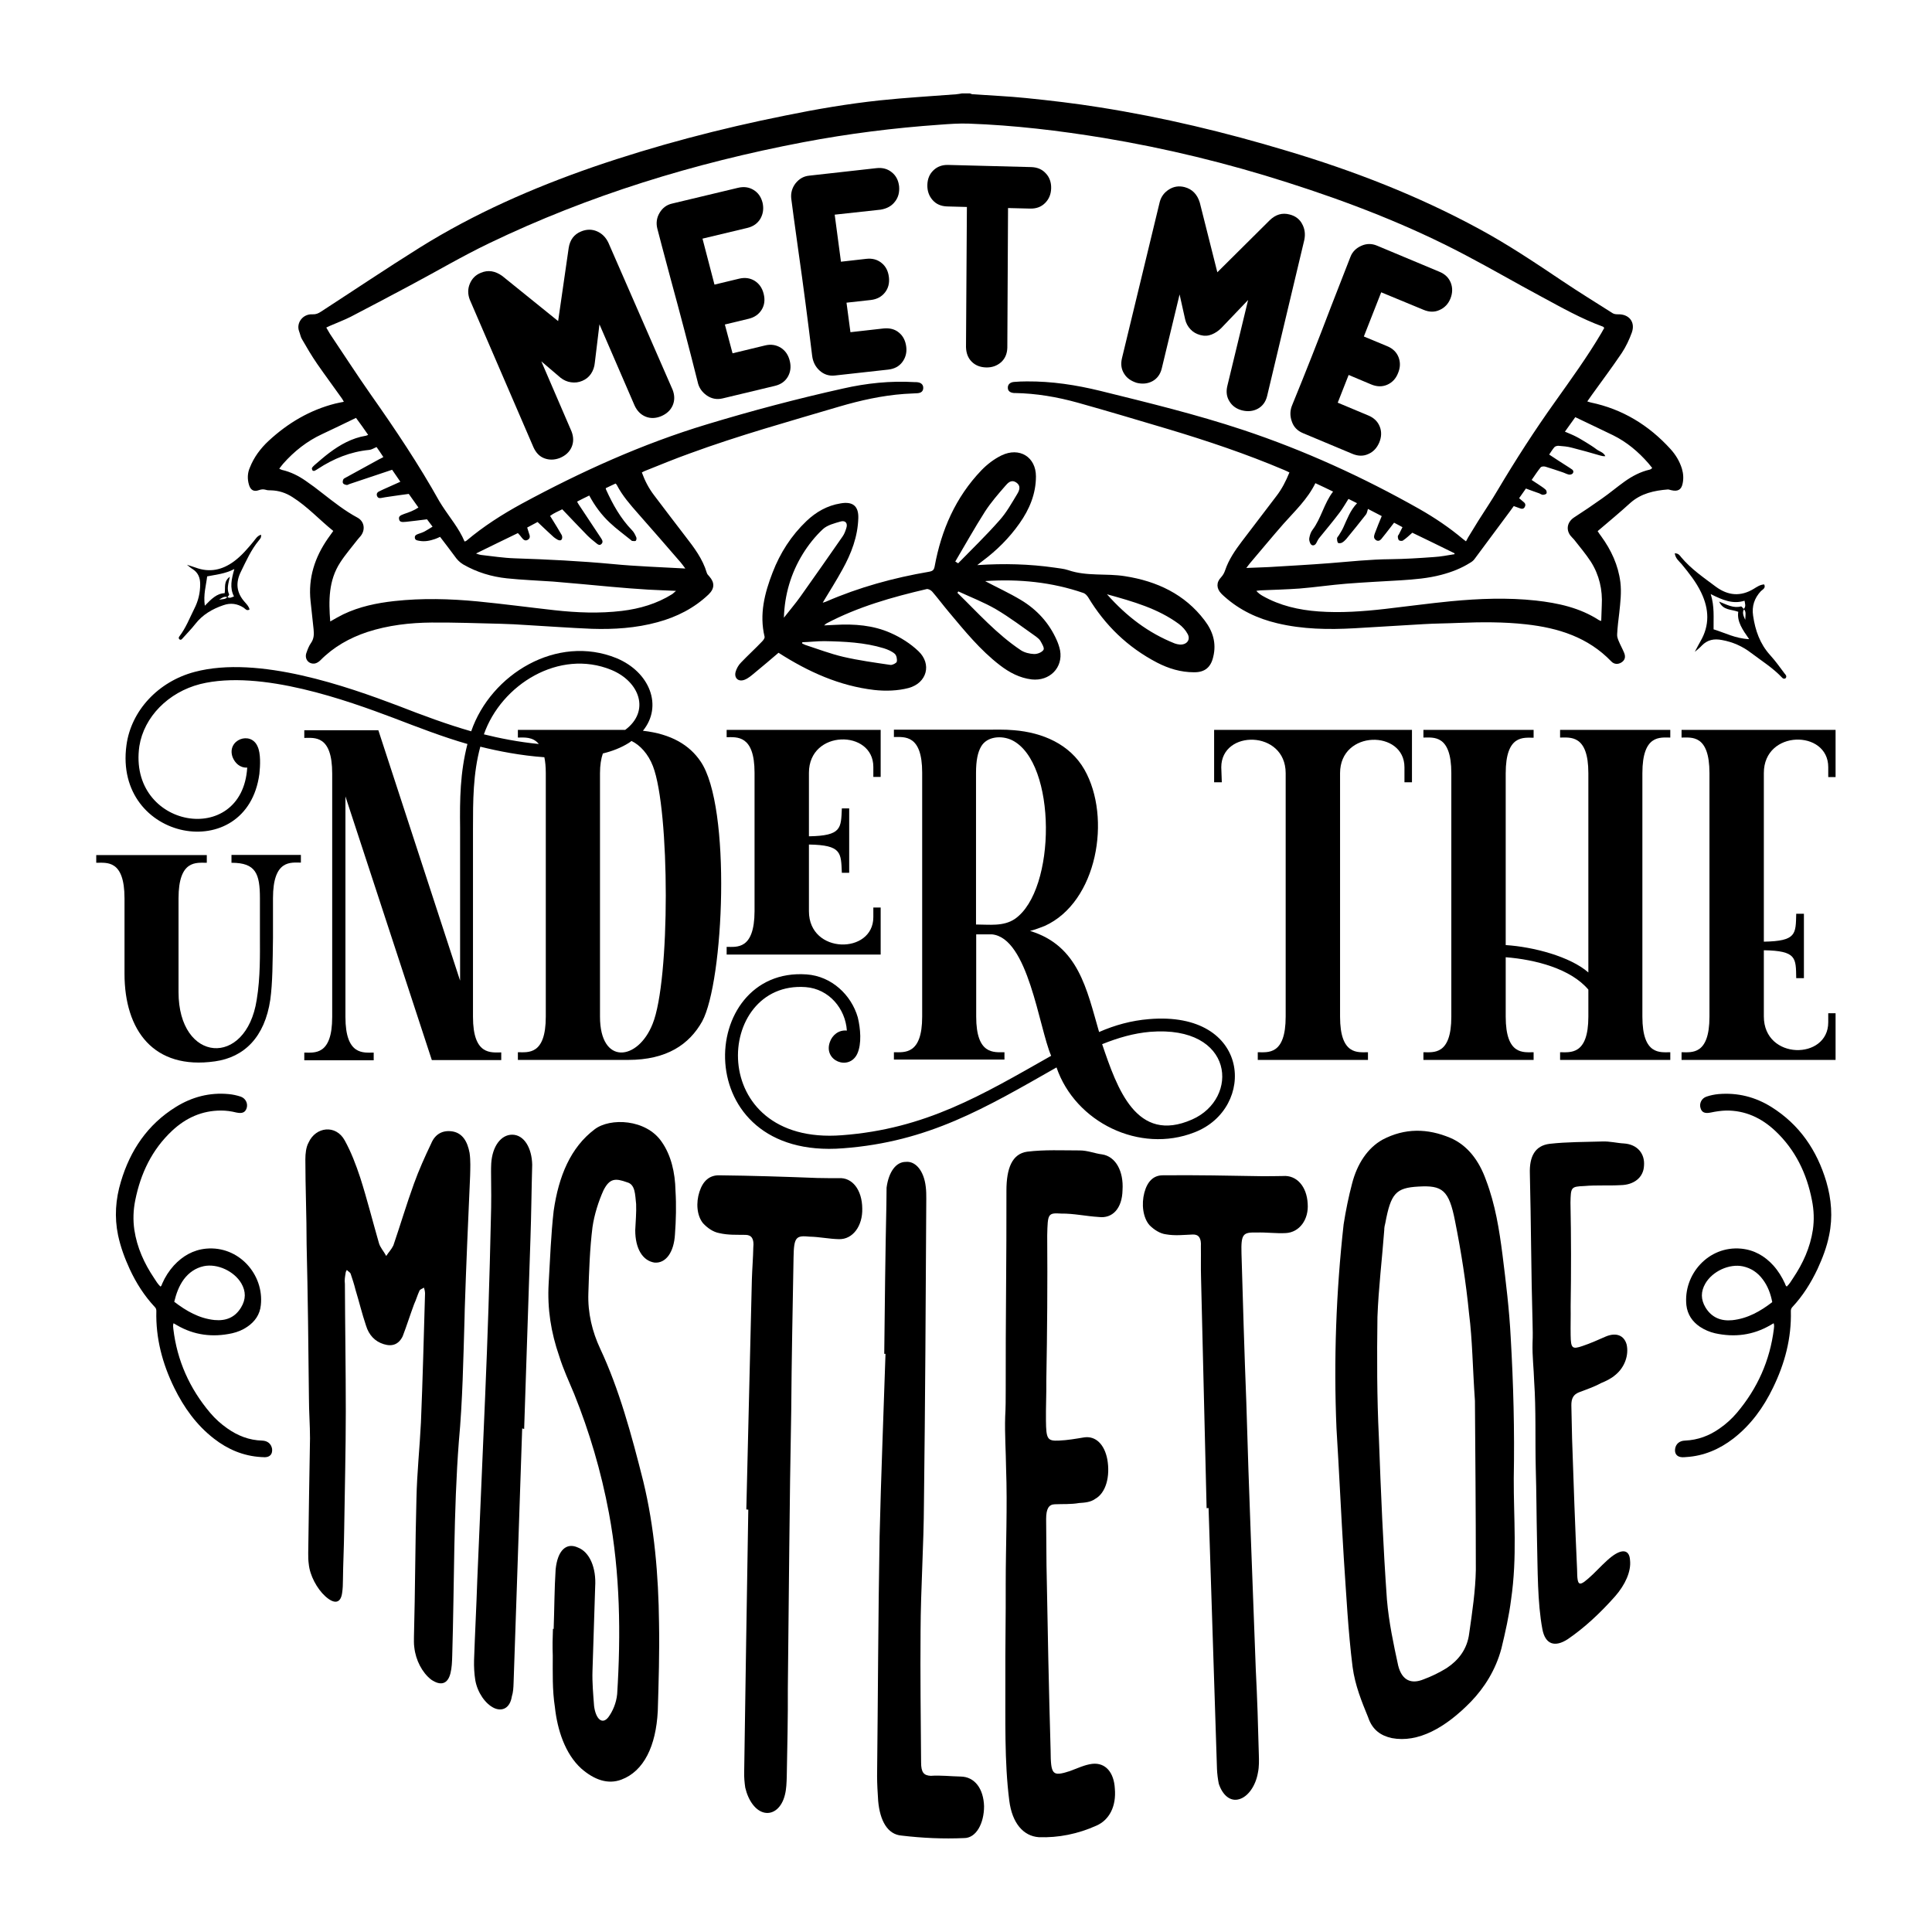 <?xml version="1.0" encoding="utf-8"?>
<!-- Generator: Adobe Illustrator 22.0.0, SVG Export Plug-In . SVG Version: 6.00 Build 0)  -->
<svg version="1.1" id="Layer_1" xmlns="http://www.w3.org/2000/svg" xmlns:xlink="http://www.w3.org/1999/xlink" x="0px" y="0px"
	 viewBox="0 0 1080 1080" style="enable-background:new 0 0 1080 1080;" xml:space="preserve">
<g>
	<path d="M951,331.3c4.4,9.2,4.8,18.3-0.5,27.3c-0.9,1.5-1.6,3-3.1,5.8c2-1.7,3-2.5,3.9-3.5c3.2-3.3,6.9-4,11.4-3.1
		c6,1.1,11.4,3.5,16.2,7.2c5.8,4.4,12.1,8.3,17.2,13.7c0.5,0.6,1.2,1,2.1,0.4c0.8-1.1,0-1.9-0.6-2.6c-2.6-3.5-5.2-7.1-8.1-10.3
		c-5.7-6.3-8.3-13.8-9.5-22c-0.8-5.3,0.7-9.8,4.3-13.7c1-1,2.9-1.7,1.9-3.8c-2.3,0.1-4.1,1.4-5.9,2.5c-7.3,4.4-14.3,3.8-21.1-1.2
		c-6.8-5.1-13.9-9.9-19.4-16.5c-0.8-1-1.5-2.2-3.6-2.2c0.4,2.9,2.3,4.3,3.8,6C944.1,320.3,948.2,325.4,951,331.3z M975.2,335.8
		c0.3,1.7,0.9,3.2-0.4,4.6c-0.6-0.5-1.2-1.5-1.6-1.4c-4.2,1.1-7.7-0.9-12.2-2.7c2.3,5,6.7,4.2,10.7,5.7c-0.8,5.5,2.4,10,6.1,15.3
		c-7.9-0.4-13.6-3.6-19.9-5.5c-0.1-6.4,0.6-12.7-1.6-19.7C962.9,335.4,968.7,337.9,975.2,335.8z M975.6,346.5
		c-1.2-2.6-1.7-4.2-0.7-5.9C976.2,342,975.7,343.7,975.6,346.5z"/>
	<path d="M102.2,356.7c2.3-2.6,4.8-5.1,6.9-7.8c4.1-5.3,9.6-8.5,15.8-10.6c4-1.4,7.7-0.9,11.3,1.4c0.9,0.6,1.7,2,3.3,1
		c-0.4-1.8-1.7-3-2.8-4.3c-4.5-5.1-5.1-10.6-2.1-16.7c3-6.1,5.7-12.3,10.1-17.6c0.6-0.8,1.5-1.5,1.2-3.2c-2.2,0.7-3.1,2.5-4.2,3.8
		c-3.3,4-6.7,8-10.9,11.1c-6.5,4.8-13.6,6.4-21.4,3.5c-1.3-0.5-2.6-0.8-4.9-1.6c1.6,1.3,2.4,2,3.3,2.5c3,2,4.1,4.8,4.1,8.4
		c0,4.9-1.1,9.4-3.3,13.7c-2.6,5.2-4.7,10.7-8.3,15.4c-0.4,0.5-0.6,1.1,0,1.7C101.3,358,101.7,357.2,102.2,356.7z M122.5,335.2
		c1.9-1.3,3-1.9,4.5-1.4C126.1,335,124.7,334.9,122.5,335.2z M115.8,322.2c5-1,10-1.4,15.2-4.1c-1.6,5.6-2.7,10.5-0.2,15.3
		c-1.3,0.5-2.4,1.2-3.6,0.4c0.3-0.5,1-1.2,0.9-1.5c-1.5-3.1-0.4-6.2,0.4-9.9c-3.6,2.6-2.4,5.8-2.9,9.2c-4.4,0.1-7.5,3.3-11.1,7
		C113.6,332.3,115.2,327.4,115.8,322.2z"/>
	<path d="M990.2,618.8c-9-5.6-18.8-8.1-29.5-7.2c-2.3,0.2-4.6,0.7-6.7,1.4c-2.8,0.9-4.2,3.8-3.4,6.4c0.7,2.5,2.5,3.2,5.8,2.5
		c2.8-0.6,5.6-1,8.5-1.1c10.7-0.1,19.7,4.1,27.4,11.3c11.3,10.6,17.7,23.9,20.6,38.9c1.1,5.5,1.3,11,0.5,16.5
		c-1.5,9.9-5.5,18.7-11,26.9c-1.1,1.7-2.1,3.4-3.6,4.8c-0.7-0.5-0.8-1.2-1-1.7c-1.7-3.7-3.8-7.1-6.5-10.1c-4.8-5.3-10.7-8.7-18-9.4
		c-18.3-1.7-32.4,14.5-30.6,31.6c0.6,5.2,3.3,9.2,7.6,12.1c2.6,1.7,5.4,2.9,8.4,3.6c10.9,2.4,21.2,1.1,30.9-4.5
		c0.6-0.3,1.1-0.7,1.9-1.1c0.4,1.3,0.2,2.3,0.1,3.2c-2.2,17.7-9.2,33.3-20.7,46.9c-2.8,3.3-6,6.2-9.6,8.7
		c-5.8,4.1-12.2,6.5-19.4,6.8c-3.1,0.1-5.1,1.9-5.5,4.6c-0.4,2.8,1.1,4.6,4,4.7c0.7,0,1.5,0,2.2-0.1c9.9-0.6,18.6-4.4,26.3-10.3
		c9.8-7.6,16.9-17.4,22.2-28.4c6.6-13.5,10.4-27.7,10-42.9c0-0.9,0.2-1.5,0.8-2.2c5.9-6.3,10.4-13.5,14.1-21.3
		c2.8-6.1,5.2-12.3,6.5-18.9c2.1-10.1,1.3-20.1-1.6-30C1015.7,643.1,1006,628.7,990.2,618.8z M968.3,738c-6.3,0.6-11.5-1.5-14.9-7.1
		c-2.7-4.5-2.7-8.9-0.1-13.4c4-6.9,13.4-11.2,21-9.6c4.6,1,8.3,3.5,11.1,7.3c2.8,3.7,4.4,8,5.3,12.7
		C984.1,733,976.9,737.1,968.3,738z"/>
	<path d="M146.5,805.3c-7.2-0.2-13.6-2.7-19.4-6.8c-3.6-2.5-6.8-5.4-9.6-8.7C106,776.2,99,760.6,96.9,742.9c-0.1-1-0.3-1.9,0.1-3.2
		c0.8,0.5,1.3,0.8,1.9,1.1c9.6,5.6,20,6.9,30.9,4.5c3-0.7,5.8-1.8,8.4-3.6c4.3-2.9,7.1-6.9,7.6-12.1c1.9-17.1-12.3-33.3-30.6-31.6
		c-7.2,0.7-13.1,4.1-18,9.4c-2.7,3-4.9,6.4-6.5,10.1c-0.3,0.6-0.3,1.3-1,1.7c-1.5-1.4-2.5-3.1-3.6-4.8c-5.5-8.2-9.5-17-11-26.9
		c-0.8-5.5-0.6-11.1,0.5-16.5c3-15,9.3-28.3,20.6-38.9c7.7-7.2,16.7-11.3,27.4-11.3c2.9,0,5.7,0.4,8.5,1.1c3.3,0.7,5,0,5.8-2.5
		c0.8-2.7-0.7-5.5-3.4-6.4c-2.2-0.7-4.4-1.2-6.7-1.4c-10.6-1-20.5,1.6-29.5,7.2c-15.8,9.8-25.5,24.2-30.7,41.7
		c-3,9.9-3.7,19.9-1.6,30c1.4,6.6,3.7,12.8,6.5,18.9c3.6,7.8,8.2,15,14.1,21.3c0.6,0.6,0.8,1.3,0.8,2.2c-0.4,15.2,3.4,29.4,10,42.9
		c5.4,11,12.4,20.8,22.2,28.4c7.7,6,16.4,9.7,26.3,10.3c0.7,0,1.5,0.1,2.2,0.1c2.9-0.1,4.3-1.8,4-4.7
		C151.6,807.1,149.6,805.4,146.5,805.3z M102.8,715.1c2.8-3.7,6.5-6.3,11.1-7.3c7.6-1.6,17,2.8,21,9.6c2.6,4.5,2.6,8.9-0.1,13.4
		c-3.4,5.7-8.5,7.7-14.9,7.1c-8.6-0.9-15.7-5-22.5-10.2C98.5,723.2,100,718.9,102.8,715.1z"/>
	<path d="M253.1,632.5c-5.4-0.9-9.8,1.2-12.1,6.8c-3.5,7.3-6.9,14.9-9.6,22.4c-4.2,11.6-7.7,23.4-11.5,34.5c-1.1,2.3-2.6,3.7-4,5.9
		c-1.4-2.7-3.4-4.7-4.1-7.3c-3.6-12.5-6.6-24.5-10.4-36.4c-2.4-7.3-5.2-14.6-8.7-20.9c-4.9-9-16.2-7.7-20.2,1.2
		c-1.4,2.5-1.8,6.1-1.8,9.4c0,15.6,0.7,31.6,0.7,47.6c0.7,28.5,1,57,1.3,86c0,7.3,0.6,15,0.6,22.3c-0.4,21.7-0.7,43-1,64.2
		c0,2.2,0,4,0.3,6.1c0.6,6.4,4.6,13.8,9.2,18c5.3,4.8,8.8,3.9,9.5-2.2c0.3-2.1,0.4-4.4,0.4-6.7c0.1-9.3,0.6-18.8,0.7-28.2
		c0.3-22.2,0.9-44.2,0.9-66.2c0-23.9-0.4-47.9-0.5-71.2c-0.3-2.4,0.1-4.3,0.4-6.1c0-0.8,0.4-1.1,0.7-1.8c0.7,0.9,1.7,1.2,2.1,2.1
		c1,3,2,6,2.7,8.9c2,6.5,3.6,13.3,5.9,20.1c1.6,5.3,5,8.9,9.9,10.4c4.8,1.5,8.4,0.1,10.6-4.4c2.2-5.7,4.2-12.1,6.4-18
		c1.1-2.3,1.9-5.2,3-7.5c0.4-0.8,1.4-1,2.5-1.7c0.3,0.9,0.6,2.3,0.6,3.2c-0.7,24.3-1.3,48.2-2.3,72.3c-0.7,14.2-2.2,28-2.5,42.3
		c-0.7,25.5-0.7,51.8-1.4,77.4c0,1.7-0.1,3.9,0.2,5.9c0.8,7.2,4.4,14.1,9.4,18c5.4,3.7,9.3,2.5,10.8-3.5c0.8-3.2,0.9-6.4,1-10
		c1.2-40,0.7-80.5,3.7-119.6c2.1-22.6,2.5-46,3.2-69.6c0-1.4,0.1-3.2,0.1-4.5c0.8-25,1.9-49.4,3-74.4c0.1-4.1,0.3-8.6-0.3-12.8
		C261.3,638,258.5,633.5,253.1,632.5z"/>
	<path d="M286.3,634.3c-6.2,0-11.1,6.4-11.7,16.1c-0.1,1.9-0.1,3.3-0.1,4.6c0.1,8.8,0.2,17.7-0.1,26.5c-0.7,33-1.8,66.1-3.2,99
		c-1.5,34.3-2.9,68.6-4.4,102.7c-0.5,15.3-1.3,30-1.8,44.8c-0.1,3.7,0.1,7.6,0.7,11.3c1.2,6.8,5.6,13.2,10.5,15.5
		c4.6,2.1,8.9,0,9.9-6.4c0.8-2.5,0.9-4.9,1-7.8c0.6-17.8,1.2-35.2,1.8-53c1-29.9,2-59.7,3-89.1c0.4,0.1,0.7,0.2,1.1,0.3
		c1.2-35.2,2.3-70.4,3.5-105.7c0.5-14,0.6-28,1-42C297.3,641.6,292.9,634.3,286.3,634.3z"/>
	<path d="M369.9,638.3c-8.7-12.8-28.9-13.6-37.5-7c-13.4,10.1-20.1,26.1-22.9,45.6c-1.5,13.2-2,26.9-2.8,40.6
		c-0.8,14.2,1.3,27.3,5.9,40.6c2.3,7.4,5.4,14,8.4,21.2c8.4,20.9,15,43,19.4,66.5c6.3,33.8,6.7,67.8,4.6,101.2
		c-0.5,5.1-2.5,9.6-4.9,12.9c-3.5,4.5-7.1,0.9-8-6.2c-0.5-6.4-1.1-13.4-0.9-19.5c0.5-15.3,1-31.2,1.5-47.1c0.7-10.7-3.1-19.5-9.6-22
		c-6.5-3-11.4,1.5-12.5,12.2c-0.7,10.8-0.7,22.4-1.1,33.3c0,0,0,0-0.4-0.1c-0.2,5-0.3,9.9-0.1,15.1c0,9.6-0.3,19,1.2,28.8
		c1.4,12.7,5.7,26,14.7,34.2c7.2,6.3,14.9,9.1,22.5,6.2c12.5-4.7,19.3-18.7,20.3-38.3c0.5-16.5,1-33,0.7-49.1
		c-0.3-26.9-2.6-53.7-8.8-79.3c-6.6-26.2-13.5-51.6-24.1-74.2c-4.4-9.4-7-19.9-6.6-31c0.4-12.7,0.8-24.8,2.3-36.9
		c1-7,3.4-14.5,6.1-20.5c3.5-7,6.8-6.9,13.2-4.6c4.7,1.2,4.5,6.9,5.1,12.2c0.2,4.7-0.3,9.9-0.5,14.6c0,10.4,4.2,17.1,10.8,18.1
		c6.2,0.5,10.8-5.6,11.4-15.7c0.6-8,0.8-16.5,0.3-24.5C377.4,655.4,375.1,645.7,369.9,638.3z"/>
	<path d="M468.9,658.6c-4,0-8,0-12-0.1c-18.1-0.7-36.6-1.3-55.1-1.5c-5.1,0-8.8,3-10.8,9.2c-2,6.1-1.5,13.3,2,17.6
		c2.5,2.7,5.7,4.9,9,5.5c5.1,1.2,9.8,0.9,14.9,1c3.3,0.1,4.7,2.3,4.2,7c-0.1,5.8-0.6,11.6-0.8,17.9c-1,42.7-2.1,85.9-3.1,128.6
		c0.4,0,0.7,0.1,1.1,0.1c-0.8,49.1-1.6,97.7-2.3,146.8c-0.1,2.6,0.2,5.9,0.6,8.6c1.7,7.3,5.8,13,10.8,14c5,1,9.7-2.9,11.4-10.1
		c0.8-3.1,0.9-6.8,1-10c0.3-16.6,0.7-33.2,0.6-49.3c0.6-51.9,0.9-103.8,1.9-155.1c0.2-28.9,0.8-57.7,1.3-86
		c0.2-11.2,1.3-12.3,9-11.5c5.5,0.1,10.9,1.3,16.4,1.4c7.7,0.2,13.3-7.4,13-17.2C481.9,665.2,476.5,658.1,468.9,658.6z"/>
	<path d="M537,993.1c-5.4-0.1-11.3-0.8-16.7-0.4c-3.9-0.2-5.4-1.9-5.4-7.5c-0.2-24.5-0.5-48.9-0.3-73.4c0.1-23.9,1.8-47.7,1.9-72.2
		c0.7-56.1,1-112.8,1.3-169.5c0-2.2,0-4.4-0.3-6.7c-1-8.9-5.7-14.5-11.2-13.9c-5.4,0-9.5,5.5-10.7,14.4c0,3.3-0.1,6.1-0.1,9.4
		c-0.6,27.7-0.9,55.9-1.2,83.5c0.4,0,0.4,0,0.7,0c-1.1,34.3-2.5,68-3.3,102.2c-0.8,44.8-0.9,89-1.4,133.8c0,4.4,0.3,9.4,0.6,13.9
		c1,11.2,5.3,18.8,13.1,19.4c11.7,1.4,23.4,1.9,34.8,1.4c7,0.1,11.3-8.4,11.3-17.8C549.8,999.8,544.8,993.2,537,993.1z"/>
	<path d="M616,645.3c-4-0.5-8-2.2-12.4-2.2c-9.8,0-19.6-0.5-29.4,0.7c-8.4,1.2-11.6,9.2-11.6,21.8c0.1,37.3-0.5,74.1-0.4,110.8
		c0,5.7,0,10.3-0.3,15.5c-0.3,9.8,0.4,19.5,0.5,28.7c0.8,21.8-0.2,43.6-0.2,64.9c0.1,17.8-0.3,35.6-0.2,53.4
		c0.1,21.8-0.6,46,2.2,67.7c1.6,12.6,7.9,19.8,16.5,20.4c10.9,0.4,21.9-1.8,32.3-6.5c7-3.1,11.1-10.6,10.2-20.7
		c-0.5-9-5.2-14.6-12.6-13.8c-4.3,0.5-8.5,2.6-12.7,4.1c-9.7,3.1-10.5,2-10.6-11.7c-1-34.3-1.7-69.2-2.3-103.5
		c-0.1-8.6-0.1-17.2-0.2-25.8c0-5.7,1.5-8.1,4.8-8.2c4.5-0.2,9.1,0.1,13.6-0.7c3-0.2,6.4-0.4,9-2.3c6-3.3,8.5-12.5,6.8-22.1
		c-1.6-8.4-6.5-13.2-12.9-12.3c-4.9,0.8-9.3,1.6-14.2,1.8c-6.4,0.3-7.1-0.9-7.2-11.2c-0.1-7.4,0.3-14.9,0.2-22.3
		c0.5-27.5,0.7-54.4,0.5-81.3c0.3-12,0.3-12.6,7.9-12.1c6.9-0.1,13.9,1.5,20.9,1.9c7.7,1,13.1-4.8,13.3-15
		C628.2,654.8,623.7,646.4,616,645.3z"/>
	<path d="M717.2,657.4c-4,0.1-8,0.1-12,0.1c-18.2-0.3-36.7-0.7-55.2-0.5c-5.1,0-8.6,3.3-10.3,9.7c-1.7,6.4-0.8,14,2.9,18.2
		c2.6,2.6,5.9,4.7,9.2,5.1c5.1,0.9,9.9,0.3,15,0.1c3.3-0.1,4.8,2,4.5,6.7c0.1,5.8-0.1,11.6,0.1,17.9c1,42.6,2.1,85.7,3.1,128.4
		c0.4,0,0.7-0.1,1.1-0.1c1.6,48.8,3.1,97.1,4.7,145.9c0.1,2.6,0.5,5.7,1,8.2c2.1,6.4,6.4,10.1,11.3,8.7c4.9-1.3,9.3-7.3,10.6-14.9
		c0.7-3.3,0.6-6.9,0.5-10c-0.4-16-0.9-32-1.7-47.4c-1.8-50-3.9-100-5.3-149.6c-1.1-27.9-1.9-55.8-2.7-83.2
		c-0.3-10.9,0.8-11.9,8.4-11.7c5.5-0.2,10.9,0.6,16.4,0.3c7.6-0.4,12.9-7.6,12.2-16.5C730.5,663.2,724.8,656.8,717.2,657.4z"/>
	<path d="M844.5,747.7c-0.8-15.8-2.7-31-4.6-46.3c-1.8-14-4-28-9.2-41.7c-3.9-11-10.4-19.5-19.9-23.6c-12.8-5.4-25.5-5.6-38,1
		c-8.2,4.6-14.1,13.3-17,24.6c-1.9,7.2-3.5,15-4.7,22.7c-4.2,37.7-5.6,75.9-4,114c1.5,24.1,2.6,48.7,4.1,72.7
		c1.4,20.4,2.4,40.8,4.9,60.7c1.4,10.4,5.1,19.4,8.7,28.2c2.4,7.2,7.3,10.3,13.2,11.6c14.7,2.8,30-5.7,44.3-20.4
		c7.5-7.8,13.8-17.7,17-29.7c2.2-9.1,4.3-18.5,5.4-27.3c3.5-24,1.4-45.7,1.5-67.8C846.7,799.5,846,773.6,844.5,747.7z M821.3,913
		c-1.1,9.1-6.2,15.2-12.5,19.4c-4.2,2.6-8.5,4.7-13.1,6.4c-6.4,2.6-11.9,1-14.1-7.7c-2.6-12-5.2-24.1-6.3-36.9
		c-2.1-29.6-3.4-60.1-4.5-90.7c-1.1-22.5-1.1-44.7-0.8-67.3c0.6-16.2,2.6-32.4,3.8-48.5c0-1.5,0.3-3,0.6-4
		c3.1-16.6,5.9-19.7,18.5-20.4c13.4-0.8,17.1,1.9,20.5,19.4c3.4,17,6.1,34.2,7.8,51.5c1.9,14.9,2,30.2,3.3,48.9
		c0.2,29.2,0.5,61.7,0.5,94.5C824.8,889,823,901.2,821.3,913z"/>
	<path d="M907.8,639.2c-4-0.2-7.9-1.3-12.3-1.1c-9.7,0.3-19.5,0.2-29.2,1.3c-8.3,1-11.4,7.2-11.1,16.6c0.7,27.9,0.7,55.5,1.5,83
		c0.1,4.3,0.2,7.7,0,11.7c-0.2,7.4,0.7,14.5,0.9,21.4c1.1,16.1,0.5,32.8,0.9,48.7c0.4,13.3,0.4,26.8,0.7,40.2
		c0.4,16.3,0.2,34.9,3,49.7c1.6,8.6,7,10.3,14.2,5.6c9.1-6.2,18-14.4,26.5-24c5.6-6.4,9-13.9,8.3-20.1c-0.3-5.7-4.1-6.7-10.2-2.1
		c-3.5,2.7-7,6.5-10.5,9.9c-8,7.5-8.8,7.2-8.9-2.6c-1.1-24-2-48.8-2.8-73.2c-0.1-6.1-0.3-12.3-0.4-18.4c-0.1-4.1,1.2-6.3,4.3-7.5
		c4.1-1.6,8.2-2.9,12.2-5.1c2.7-1.1,5.7-2.5,8.1-4.6c5.3-4.3,7.6-11.2,6.3-17c-1.4-5.1-5.8-6.9-11.6-4.5c-4.4,1.9-8.5,3.8-13,5.3
		c-5.8,2-6.6,1.4-6.7-6c-0.1-5.3,0.1-10.7,0-16c0.3-19.8,0.3-39-0.1-58.1c0.2-8.6,0.2-9,7.7-9.3c6.8-0.6,13.6-0.1,20.3-0.5
		c7.5-0.1,12.8-4.3,13.1-10.8C919.6,644.9,915.3,639.7,907.8,639.2z"/>
	<path d="M129.5,482.3c13.5,0,15.8,6.1,15.8,19.9v22.2c0,8.4,0.3,22-1.8,34.5c-5.9,38.1-43.7,35.3-43.7-4.3v-52.4
		c0-21.7,10-19.9,15.8-19.9v-4.3c-20.7,0-41.1,0-61.8,0v4.3c5.9,0,15.8-1.8,15.8,19.9v42.1c0,31.7,16.3,53.9,50.6,49
		c16.3-2.3,27.8-13.5,30.9-34.5c1.3-9.5,1.3-20.9,1.5-34.5v-22.2c0-21.7,10-19.9,15.6-19.9v-4.3c-13,0-25.8,0-38.8,0V482.3z"/>
	<path d="M391.6,425.6c-6.1-9-16.2-15.3-32.2-17.1c11.2-13.7,4-32.8-14.8-40.6c-33.2-13.5-70.2,8.9-81.2,40.9
		c-13.3-3.8-27.1-8.9-40.9-14.3c-27.8-10.5-77.9-28.4-113.7-18.9c-20.4,5.4-35.5,21.7-38.1,40.9c-7.4,53.9,67.4,67.7,74.3,16.1
		c0.5-4.6,0.8-11.5-1-15.3c-3.8-8.9-17.4-3.8-14,5.9c1.3,3.3,4.1,6.1,8.2,5.9c-2.8,45-66.9,34-60.3-12c2.6-16.3,16.1-30.1,34-34.7
		c34-8.4,83,9.5,108,18.9c14.1,5.4,27.8,10.7,41.4,14.6c-4.1,16.1-4.3,30.7-4.1,47v85.3l-45.7-140c-13.8,0-27.6,0-41.4,0v4.3
		c5.6,0,15.6-1.8,15.6,19.9v136.1c0,21.7-10,19.9-15.6,19.9v4.3c13,0,25.8,0,38.8,0v-4.3c-5.6,0-15.8,1.8-15.8-19.9V445.2
		l48.3,147.4c13,0,25.8,0,38.8,0v-4.3c-5.6,0-15.8,1.8-15.8-19.9v-105c0-15.6,0-30.9,4.1-46c10,2.5,22.8,5,35.8,5.9
		c0.5,2.4,0.8,5.3,0.8,8.9c0,45.5,0,90.7,0,136.1c0,21.7-10,19.9-15.6,19.9v4.3c20.4,0,41.1,0,61.6,0c21.7,0,34.2-8.7,41.4-21.5
		C404.6,548.7,409,450.9,391.6,425.6z M270.5,410.5c9.7-27.8,42.1-48,71.3-36c15.9,6.6,21.7,23.1,7.7,33.5h-60v4.3
		c3.4,0,8.3-0.6,11.7,3.6C289.8,414.8,278.9,412.6,270.5,410.5z M364.8,572.4c-8.2,20.7-29.4,23.2-29.4-4.1c0-45.5,0-90.7,0-136.1
		c0-4.5,0.6-8.1,1.6-11c5.3-1.3,10.2-3.2,14.5-5.9c0.5-0.3,1-0.7,1.5-1.1c4.8,2.3,9.4,7.3,12,14.1
		C374.5,452.9,374.7,548.2,364.8,572.4z"/>
	<path d="M471.3,641.9c47.8-3.6,79.4-22.5,119.3-45.2c10.5,30.7,46.5,48.3,77.1,36.3c34.7-13.3,31.9-68.2-25.5-63.3
		c-9.7,0.8-18.9,3.3-27.8,7.2c-6.9-23.8-11.5-48.3-38.6-56.5c3.1-0.8,5.6-1.8,8.2-2.8c29.4-13.3,37.5-60.5,22.2-87.4
		c-8.2-14.3-23.5-20.7-39.3-22c-5.4-0.5-10.5-0.3-16.1-0.3h-51.1v4.1c5.9,0,15.8-1.5,15.8,19.9v136.4c0,21.5-10,19.9-15.8,19.9v4.1
		h61.8v-4.1c-5.9,0-15.8,1.5-15.8-19.9v-46h8.7c20.4,1.8,26.3,51.9,33.2,67.9c-38.8,22-70.2,40.9-117,44.4
		c-76.4,5.9-71.3-86.6-20.2-82.8c13,1,22.2,12,23,24.3c-4.6-0.5-8.2,2.6-9.5,6.4c-3.8,10.5,10.7,16.3,15.3,6.6
		c2.6-5.6,1.8-14.3,0.3-20.4c-3.6-12.5-14.6-23-28.6-24C389.6,540.3,384.2,648.8,471.3,641.9z M642.9,576.8
		c47.3-3.8,50.1,37.3,23.5,49c-31.2,13.8-41.9-17.4-50.3-42.1C625.1,580.1,633.7,577.6,642.9,576.8z M567.3,513.7
		c-6.4,4.3-14.3,3.1-21.7,3.1V432c0-6.9,1-11.5,2.8-14.6c3.3-5.9,11.7-6.4,17.4-3.6C590.8,426.3,590.6,497.6,567.3,513.7z"/>
	<path d="M406.2,529.3v4.3h86.1v-26.3h-4.1v5.4c0,20.9-36,20.9-36-3.3v-37.3c18.4,0.3,17.9,4.6,18.4,15.8h4.1v-36h-4.1
		c-0.5,11,0,15.3-18.4,15.6V432c0-24.3,36-24.3,36-3.3c0,3.3,0,5.1,0,5.6h4.1V408h-86.1v4.1c5.6,0,15.6-1.5,15.6,19.9v77.4
		C421.7,531.1,411.8,529.3,406.2,529.3z"/>
	<path d="M789.3,437.3v-11.7V408H678.7v17.6v11.7h4.3l-0.3-8.4c0-21.2,36-20.9,36,3.3c0,45.5,0,90.7,0,136.1
		c0,21.7-10,19.9-15.6,19.9v4.3c20.4,0,41.1,0,61.6,0v-4.3c-5.6,0-15.6,1.8-15.6-19.9c0-45.5,0-90.7,0-136.1c0-24.3,36-24.3,36-3.3
		c0,3.3,0,7.9,0,8.4H789.3z"/>
	<path d="M872.1,412.3c5.6,0,15.8-1.8,15.8,19.9v111.4c-10.2-8.9-30.7-14.3-46.2-15.3v-96c0-21.7,10-19.9,15.6-19.9V408
		c-20.4,0-41.1,0-61.6,0v4.3c5.6,0,15.6-1.8,15.6,19.9c0,45.5,0,90.7,0,136.1c0,21.7-10,19.9-15.6,19.9v4.3c20.4,0,41.1,0,61.6,0
		v-4.3c-5.6,0-15.6,1.8-15.6-19.9v-33.2c16.6,1.3,36.3,6.4,46.2,18.1v15.1c0,21.7-10.2,19.9-15.8,19.9v4.3c20.7,0,41.1,0,61.6,0
		v-4.3c-5.6,0-15.6,1.8-15.6-19.9c0-45.5,0-90.7,0-136.1c0-21.7,10-19.9,15.6-19.9V408c-20.4,0-40.9,0-61.6,0V412.3z"/>
	<path d="M1026.1,434.5V408H940v4.3c5.6,0,15.6-1.8,15.6,19.9c0,45.5,0,90.7,0,136.1c0,21.7-10,19.9-15.6,19.9v4.3h86.1v-26.1h-4.1
		v5.1c0,21.2-36,21.2-36-3.3v-37c18.4,0.3,17.9,4.3,18.1,15.6h4.3c0-12,0-24,0-36h-4.3c-0.3,11.2,0.3,15.3-18.1,15.6v-94.3
		c0-24.3,36-24.3,36-3.3c0,3.3,0,5.1,0,5.6H1026.1z"/>
	<path d="M940.6,270.3c0.6-2.8,0.4-5.6-0.4-8.3c-1.3-4.2-3.5-7.8-6.4-11c-12.1-13.3-26.8-22.3-44.5-26c-0.6-0.1-1.2-0.4-2-0.6
		c1-1.4,1.8-2.5,2.6-3.7c5.6-7.8,11.3-15.4,16.7-23.4c2.3-3.5,4.2-7.5,5.6-11.4c2.1-5.9-1.6-10.4-7.8-10.2c-1,0-2.1-0.1-2.9-0.6
		c-9.4-6-18.9-11.8-28.1-18c-15.2-10.2-30.4-20.4-46.5-29.1c-34.2-18.6-70.4-32.6-107.6-43.7C684.8,73.9,650.1,65.6,614.7,60
		c-13.7-2.2-27.4-3.8-41.2-5.2c-9.8-1-19.7-1.4-29.6-2.1c-0.6,0-1.2-0.3-1.7-0.5c-1.5,0-2.9,0-4.4,0c-1.1,0.2-2.2,0.4-3.3,0.5
		c-14.2,1.1-28.4,1.9-42.6,3.4c-17.8,1.9-35.4,4.9-53,8.5c-36.4,7.3-72.3,16.7-107.5,28.8c-33.7,11.7-66.3,26-96.6,44.9
		c-18.7,11.7-37,24-55.5,36c-1.4,0.9-2.7,1.5-4.6,1.4c-5.6-0.3-9.2,5-7.5,9.5c0.6,1.5,0.8,3.1,1.6,4.4c2.7,4.7,5.4,9.3,8.5,13.8
		c4.5,6.5,9.2,12.8,13.8,19.3c0.4,0.5,0.7,1.2,1.1,1.9c-1.8,0.4-3.3,0.6-4.8,1c-14.2,3.6-26.5,10.9-37.2,20.8
		c-2.3,2.1-4.4,4.5-6.2,7c-1.7,2.4-3.2,5.1-4.3,7.9c-1.4,3.1-1.5,6.5-0.5,9.8c0.9,2.9,2.7,3.9,5.5,2.9c1.4-0.5,2.5-0.6,3.9-0.2
		c0.9,0.3,1.8,0.3,2.8,0.3c4.4,0.1,8.4,1.4,12.1,3.8c8.4,5.3,15.1,12.7,22.8,18.9c-1.1,1.5-2.1,2.9-3,4.2c-7.3,10.5-11.1,22-9.7,35
		c0.6,5.3,1.1,10.6,1.7,15.8c0.3,2.8,0.2,5.3-1.5,7.7c-1.2,1.7-1.9,3.7-2.6,5.7c-1,3.3,1.4,6.2,4.8,5.7c1.1-0.2,2.3-1,3.1-1.8
		c7.4-7.5,16.3-12.5,26.2-15.8c11.7-3.8,23.8-5.2,36-5.3c12.9-0.1,25.8,0.4,38.7,0.7c4.8,0.1,9.6,0.4,14.3,0.7
		c12.2,0.7,24.3,1.6,36.5,2.1c12.4,0.4,24.8-0.4,36.8-3.7c10.7-2.9,20.4-7.8,28.5-15.5c3.4-3.3,3.5-6.6,0.4-10.1
		c-0.5-0.6-1.2-1.2-1.4-2c-2.3-7.8-7.1-14.1-11.9-20.3c-5.9-7.7-11.8-15.4-17.6-23.1c-2.9-3.8-5.1-8-6.8-12.7
		c0.9-0.5,1.7-0.9,2.6-1.2c8-3.2,16-6.5,24.1-9.4c27.5-10.1,55.6-17.9,83.6-26.2c11.9-3.5,24-6.2,36.4-7.1c2.5-0.2,5-0.2,7.5-0.4
		c2-0.2,3-1.1,3.1-2.8c0.1-1.8-1-3-3-3.3c-0.6-0.1-1.2-0.1-1.9-0.1c-13.5-0.8-26.8,0.6-40,3.6c-25.6,5.7-50.9,12.4-76,20
		c-36.1,10.9-70.3,26.4-103.4,44.3c-11,6-21.5,12.7-31.1,20.8c-0.2,0.2-0.5,0.2-1,0.4c-3.1-7.4-8.3-13.4-12.6-20.1
		c-0.5-0.8-1-1.6-1.5-2.4c-11.5-20.6-24.7-40.3-38.3-59.6c-7.8-11.1-15.2-22.6-22.8-33.9c-0.7-1.1-1.3-2.3-2.1-3.6
		c0.8-0.4,1.3-0.6,1.9-0.9c3.9-1.7,7.9-3.2,11.7-5.1c11-5.7,21.9-11.5,32.8-17.3c14.9-7.9,29.4-16.5,44.6-23.8
		c55.9-26.9,114.7-44.9,175.6-56.5c25.3-4.8,50.7-8,76.4-9.8c5.4-0.4,10.8-0.8,16.2-0.6c25.3,0.9,50.4,3.9,75.4,8
		c34.8,5.8,69,14.1,102.7,24.9c34.2,10.9,67.7,23.8,99.5,40.6c14.3,7.5,28.2,15.6,42.4,23.2c11.3,6.1,22.4,12.4,34.5,16.8
		c0.2,0.1,0.4,0.4,0.7,0.7c-0.6,1-1.1,2-1.7,3c-7.8,13.2-16.8,25.6-25.6,38c-11.5,16.1-22.2,32.7-32.3,49.7
		c-3.4,5.8-7.2,11.4-10.8,17.1c-1.9,3.1-3.8,6.2-5.7,9.3c-0.4,0.7-0.7,1.4-1.2,2.2c-0.7-0.5-1.2-0.9-1.7-1.3
		c-7.6-6.4-15.8-11.9-24.4-16.8c-31.5-17.8-64.3-32.8-98.6-44.2c-26.2-8.7-53-15.2-79.7-21.8c-13.5-3.3-27.1-5.4-41.1-5.3
		c-2.4,0-4.8,0.1-7.2,0.3c-2.2,0.2-3.5,1.5-3.4,3.3c0,1.7,1.2,2.7,3.4,2.9c0.2,0,0.4,0,0.6,0c11.9,0.2,23.6,2.2,35.1,5.4
		c16.8,4.7,33.5,9.7,50.3,14.7c22,6.6,43.8,13.9,65,22.9c1,0.4,2,0.9,3,1.4c-2,4.9-4.2,9.2-7.2,13.1c-6.5,8.5-13,17-19.5,25.6
		c-3.7,4.9-7.2,10-9.2,15.9c-0.5,1.5-1.2,2.8-2.3,4c-2.8,2.9-2.6,6.3,0.1,9.1c0.6,0.6,1.2,1.2,1.8,1.7c8.5,7.6,18.5,12.3,29.5,14.9
		c14.2,3.4,28.7,3.6,43.1,2.8c12.9-0.7,25.8-1.6,38.6-2.3c6.5-0.4,13.1-0.4,19.7-0.7c12.6-0.5,25.2-0.6,37.7,0.8
		c18,2,34.6,7.2,47.6,20.7c1.6,1.7,3.8,1.8,5.7,0.6c1.9-1.2,2.5-3,1.5-5.4c-0.9-2.2-2.1-4.3-3-6.5c-0.5-1.2-1-2.5-0.9-3.8
		c0.2-4,0.7-8.1,1.2-12.1c0.6-5.7,1.3-11.4,0.6-17.1c-1.2-9.5-5.1-17.9-10.7-25.6c-0.7-0.9-1.3-1.8-2-2.9
		c6.2-5.3,12.4-10.4,18.3-15.8c6-5.3,13.3-6.9,21-7.5c0.6,0,1.2,0.3,1.8,0.4C937.9,274.9,939.9,273.8,940.6,270.3z M289.5,298
		c0.8,0.9,1.6,1.7,2.2,2.6c0.9,1.2,2,2,3.4,1.1c1.5-0.9,1.1-2.3,0.6-3.6c-0.3-1-0.6-1.9-1-3.2c1.9-1,3.7-2,5.8-3.1
		c1.2,1.1,2.4,2.3,3.6,3.4c1.8,1.7,3.6,3.4,5.5,5.1c0.6,0.5,1.4,1,2.1,1.4c0.9,0.5,2,0.6,2.4-0.4c0.3-0.6,0.2-1.6-0.1-2.2
		c-1.7-3-3.5-5.9-5.3-8.8c-0.3-0.5-0.7-1.1-1.2-1.9c2.1-1.6,4.6-2.6,6.8-3.7c4.7,4.9,9.3,9.8,13.9,14.5c1.6,1.6,3.4,3.1,5.2,4.5
		c0.8,0.7,1.8,1.4,2.8,0.4c1-1,0.6-2-0.1-3.1c-4.2-6.3-8.4-12.6-12.6-19c-0.3-0.4-0.5-0.9-0.9-1.6c2.3-1.2,4.5-2.3,6.8-3.4
		c3.1,5.8,6.9,10.9,11.5,15.2c3.7,3.5,7.9,6.5,11.8,9.7c0.2,0.2,0.5,0.5,0.8,0.5c0.7,0,1.6,0.2,1.9-0.1c0.4-0.4,0.5-1.4,0.3-1.9
		c-0.6-1.4-1.3-2.9-2.4-4c-6.4-6.6-10.8-14.5-14.5-22.7c-0.1-0.2-0.1-0.4-0.2-0.8c1.8-0.9,3.6-1.7,5.5-2.6c0.3,0.4,0.6,0.5,0.7,0.8
		c3.1,6,7.5,11,11.9,16c8,9,15.9,18.2,23.8,27.3c0.7,0.8,1.4,1.8,2.6,3.4c-14-0.8-27.4-1.2-40.6-2.5c-18.2-1.7-36.5-2.6-54.8-3.2
		c-6.3-0.2-12.6-1.2-18.9-1.9c-0.8-0.1-1.6-0.4-2.7-0.8C274,305.5,281.7,301.8,289.5,298z M205.8,243.1c-0.6,0.2-1,0.5-1.4,0.5
		c-7.7,1.3-14.3,5-20.4,9.6c-2.8,2.1-5.5,4.5-8.2,6.8c-0.5,0.5-1.1,1-1.4,1.6c-0.2,0.3,0.1,1,0.3,1.4c0.2,0.2,0.8,0.3,1.1,0.2
		c0.7-0.3,1.3-0.7,1.9-1.1c8.7-5.7,18.2-9.6,28.7-10.6c1.3-0.1,2.4-0.9,4.1-1.6c1.2,1.7,2.5,3.6,3.8,5.6c-0.9,0.5-1.6,0.9-2.3,1.2
		c-6.2,3.4-12.4,6.8-18.6,10.2c-0.5,0.3-1.3,0.6-1.5,1.1c-0.3,0.7-0.5,1.7-0.1,2.2c0.3,0.5,1.3,0.8,2,0.9c0.4,0.1,1-0.3,1.5-0.5
		c7.9-2.6,15.8-5.3,23.9-8c1.5,2.2,3,4.3,4.6,6.7c-3.4,1.5-6.5,2.9-9.6,4.3c-0.9,0.4-1.7,0.8-2.5,1.2c-0.9,0.5-1.3,1.3-1,2.3
		c0.3,1,1.1,1.5,2.2,1.3c1.6-0.3,3.3-0.6,4.9-0.8c3.4-0.5,6.8-1,10.7-1.5c1.6,2.2,3.4,4.8,5.4,7.6c-2.5,1.7-5.3,2.7-8,3.6
		c-2.5,0.9-3.1,1.5-2.8,3c0.3,1.4,1.2,1.7,3.9,1.4c3.8-0.4,7.6-0.9,11.7-1.4c0.8,1.1,1.8,2.4,3.1,4.1c-1.5,0.9-2.8,1.8-4.3,2.6
		c-1.1,0.6-2.3,1-3.5,1.4c-1.1,0.4-2.3,0.8-2.1,2.3c0.2,1.3,1.3,1.4,2.4,1.6c3.1,0.6,6,0,8.9-1c0.9-0.3,1.7-0.7,2.8-1.2
		c2.7,3.6,5.5,7.1,8.1,10.7c1.3,1.9,2.8,3.5,4.8,4.7c7.6,4.4,15.9,6.9,24.5,7.8c8.6,0.9,17.2,1.2,25.8,1.8
		c10.8,0.9,21.5,1.9,32.3,2.9c6.9,0.6,13.9,1.2,20.8,1.6c4.9,0.3,9.9,0.4,15.6,0.7c-1.1,0.9-1.6,1.4-2.1,1.8
		c-8.6,5.4-18.2,8.2-28.2,9.4c-12.6,1.5-25.1,1-37.7-0.4c-14.3-1.6-28.5-3.5-42.8-4.9c-15.6-1.5-31.2-1.9-46.7-0.2
		c-9.9,1.1-19.5,3.1-28.5,7.4c-2.4,1.2-4.7,2.5-7.3,4c-0.9-11.6-1-22.9,5.6-33c2.9-4.5,6.5-8.6,9.8-12.9c0.6-0.8,1.4-1.5,2-2.4
		c2.3-3.4,1.5-7.7-2.1-9.7c-7.1-3.8-13.4-8.8-19.7-13.7c-3-2.4-6.1-4.7-9.3-6.9c-4-2.8-8.4-5-13.2-6.1c-0.5-0.1-0.9-0.4-1.6-0.7
		c0.8-1,1.5-2,2.2-2.8c6.1-6.9,13.3-12.6,21.7-16.5c6.2-2.9,12.4-5.9,19-9.1C201.1,236.4,203.4,239.6,205.8,243.1z M698.7,314.9
		c6.3-7.4,12.4-14.8,18.8-22.1c6.3-7.1,13.4-13.7,17.8-22.7c3.5,1.6,6.6,3.1,9.9,4.7c-5.1,6.6-6.6,14.9-11.5,21.4
		c-1,1.3-1.5,3-1.8,4.6c-0.2,1,0.2,2.3,0.7,3.2c0.8,1.3,2.4,1.1,3.2-0.4c0.5-1,1-2,1.7-2.9c3.8-4.7,7.7-9.3,11.3-14.1
		c1.8-2.4,3.3-5,5-7.7c1.4,0.7,3,1.5,4.8,2.4c-3.8,4-5.5,8.8-7.6,13.4c-0.7,1.6-1.7,3.1-2.6,4.6c-0.3,0.5-0.9,1-1,1.6
		c0,0.8,0.1,1.9,0.5,2.5c0.3,0.4,1.6,0.3,2.2,0c0.9-0.5,1.7-1.2,2.4-2c3.8-4.6,7.5-9.2,11.1-13.8c0.6-0.8,0.7-1.9,1.1-3.1
		c2.6,1.3,5.1,2.7,7.7,4c-1.3,3.1-2.5,6.1-3.6,9c-0.2,0.6-0.5,1.2-0.6,1.8c-0.3,1.1,0.1,2.1,1.1,2.7c1,0.6,2,0.3,2.8-0.6
		c1.8-2.2,3.5-4.4,5.2-6.6c0.6-0.8,1.2-1.6,2-2.6c1.6,0.8,3,1.6,4.7,2.5c-0.7,1.4-1.3,2.6-1.9,3.8c-0.2,0.5-0.7,0.9-0.7,1.3
		c0,0.8,0.2,1.8,0.6,2.2c0.5,0.4,1.7,0.5,2.2,0.2c1.8-1.2,3.4-2.7,5.3-4.4c7.7,3.7,15.7,7.6,23.6,11.5c0,0.2,0,0.4,0,0.5
		c-3.9,0.6-7.7,1.4-11.6,1.6c-8.1,0.6-16.2,1.1-24.3,1.2c-11.3,0.1-22.4,1.3-33.6,2.2c-11.4,0.9-22.8,1.5-34.2,2.2
		c-4,0.2-8.1,0.3-12.7,0.5C697.6,316.4,698.1,315.6,698.7,314.9z M922.3,262.5c-5.3,1.2-10,3.7-14.3,6.8c-4.2,3-8.2,6.4-12.5,9.4
		c-5.1,3.6-10.2,7.1-15.5,10.5c-3.7,2.4-4.8,6.5-2.2,10.1c0.6,0.8,1.4,1.5,2.1,2.3c3.2,4.1,6.6,8.1,9.4,12.4
		c4.7,7.4,6.6,15.7,6.1,24.4c-0.1,2.9-0.2,5.7-0.3,8.7c-0.6-0.2-0.9-0.2-1.2-0.4c-10.8-7-22.9-9.6-35.4-11
		c-15.8-1.7-31.6-1.1-47.4,0.4c-12.3,1.2-24.6,2.9-36.9,4.3c-12.3,1.4-24.7,2.3-37.1,1.4c-11-0.8-21.6-3.2-31.3-8.7
		c-1.2-0.7-2.4-1.5-3.5-2.8c0.9-0.1,1.7-0.3,2.6-0.3c7.2-0.3,14.4-0.5,21.5-1c8.7-0.7,17.4-2,26.1-2.7c10.2-0.8,20.3-1.3,30.5-1.9
		c7.7-0.5,15.3-1.1,22.8-3.1c5.7-1.5,11.1-3.6,16-6.7c0.9-0.5,1.8-1.2,2.4-2c6.7-8.9,13.2-17.9,19.9-26.8c0.7-0.9,1.3-1.8,2.1-2.9
		c1.3,0.5,2.5,0.9,3.6,1.3c1,0.4,1.9,0.3,2.5-0.7c0.6-1,0.5-2-0.5-2.8c-0.8-0.7-1.6-1.3-2.6-2.2c1.3-1.8,2.5-3.6,3.8-5.4
		c2.6,1,5,1.8,7.5,2.7c0.7,0.3,1.3,0.8,2,0.8c0.7,0,1.8-0.3,2-0.8c0.3-0.5,0-1.7-0.5-2.1c-1.3-1.2-2.9-2.1-4.3-3.1
		c-1-0.7-2.1-1.3-3.5-2.3c1.7-2.4,3.2-4.8,5-7c0.5-0.6,1.9-0.7,2.8-0.4c3.1,0.9,6.1,2,9.2,3c1.3,0.4,2.5,1.1,3.8,1.4
		c0.7,0.1,1.7-0.1,2.1-0.6c0.7-0.8,0.5-1.8-0.5-2.4c-0.9-0.7-1.9-1.2-2.9-1.9c-3.1-2-6.3-4-9.7-6.3c0.9-1.3,1.8-2.8,2.9-4.1
		c0.4-0.5,1.5-0.8,2.2-0.8c2.6,0.2,5.2,0.4,7.7,1.1c5.2,1.3,10.4,2.8,15.6,4.3c1,0.3,1.9,0.5,3,0.4c-1-2.2-3.3-2.6-4.9-3.8
		c-1.8-1.4-3.8-2.6-5.7-3.8c-1.9-1.1-3.7-2.3-5.7-3.3c-1.9-1-4-1.8-6.3-2.8c2.1-3,4-5.6,5.8-8.1c7.2,3.5,14.2,6.7,21.1,10.1
		c7.7,3.8,14.1,9.2,19.7,15.6c0.7,0.8,1.4,1.7,2.2,2.7C923,262.2,922.7,262.4,922.3,262.5z"/>
	<path d="M319.2,213.7c2.1,0.3,4.2,0.1,6.3-0.8c2.1-0.9,3.7-2.2,4.9-4c1.2-1.8,1.9-3.9,2.1-6.1l2.6-21.5l19.6,45.3
		c1.4,3.1,3.5,5.2,6.2,6.3c2.7,1.1,5.6,1,8.6-0.2c3.1-1.3,5.3-3.3,6.5-6c1.2-2.7,1.2-5.7,0-8.8l-35.9-82.2c-1.4-3-3.6-5.2-6.4-6.4
		c-2.8-1.2-5.8-1.2-8.9,0.1c-3.9,1.6-6.2,4.7-6.9,9.2l-5.9,40.9l-31.2-25.2c-4-2.9-8-3.5-12-1.8c-3,1.2-5,3.3-6.2,6.2
		c-1.2,2.9-1.1,5.9,0,8.8l35.6,82.5c1.4,3.1,3.4,5.2,6.1,6.2c2.7,1,5.6,1,8.7-0.2c3.1-1.3,5.3-3.3,6.5-6c1.2-2.7,1.2-5.7,0-8.8
		l-16.9-39.2l10.8,9.2C315.1,212.5,317,213.4,319.2,213.7z"/>
	<path d="M395,221c2.7,1.9,5.7,2.5,9,1.7l29.2-7c3.3-0.8,5.7-2.5,7.2-5.1c1.5-2.6,1.9-5.5,1.1-8.8c-0.8-3.3-2.4-5.7-5-7.4
		c-2.6-1.6-5.5-2.1-8.8-1.3l-18.2,4.4l-4.3-16.1l13.3-3.2c3.3-0.8,5.7-2.5,7.3-5.1c1.6-2.6,1.9-5.6,1.1-8.8c-0.8-3.3-2.5-5.7-5-7.3
		c-2.6-1.6-5.5-2-8.8-1.2l-13.7,3.3l-6.7-25.7l25.1-6c3.3-0.8,5.7-2.5,7.3-5.2c1.5-2.7,1.9-5.6,1.2-8.8c-0.8-3.2-2.4-5.6-5-7.2
		c-2.6-1.6-5.5-2-8.8-1.2l-36.8,8.8c-3.1,0.7-5.4,2.5-7,5.2c-1.6,2.7-2,5.6-1.3,8.6c0.9,3.5,3.4,13.1,7.6,28.7
		c5.2,19,10.2,38.1,15,57.2C390.6,216.5,392.3,219.1,395,221z"/>
	<path d="M500.3,112.7c1.9-2.4,2.6-5.3,2.3-8.6c-0.4-3.3-1.7-5.9-4.1-7.8c-2.3-1.9-5.2-2.7-8.6-2.3l-37.6,4.2
		c-3.1,0.3-5.6,1.8-7.6,4.3c-1.9,2.5-2.7,5.3-2.4,8.4c0.4,3.6,1.8,13.4,4,29.4c2.8,19.5,5.3,39,7.7,58.6c0.4,3.2,1.7,6,4.1,8.2
		c2.4,2.2,5.3,3.2,8.7,2.8l29.8-3.3c3.4-0.4,6-1.8,7.8-4.2c1.8-2.4,2.6-5.3,2.2-8.5c-0.4-3.3-1.7-6-4-7.9c-2.3-2-5.2-2.7-8.6-2.4
		l-18.6,2.1l-2.2-16.5l13.6-1.5c3.4-0.4,6-1.8,7.9-4.2c1.9-2.4,2.6-5.3,2.2-8.6c-0.4-3.3-1.7-6-4.1-7.9c-2.3-1.9-5.2-2.7-8.6-2.3
		l-14.1,1.6l-3.5-26.3l25.7-2.8C495.8,116.6,498.4,115.2,500.3,112.7z"/>
	<path d="M543.2,202.2c2.1,2.1,4.8,3.1,8,3.2c3.3,0.1,6.1-0.9,8.4-2.9c2.2-2,3.4-4.7,3.5-8.1l0.4-78.1l12.3,0.3
		c3.4,0.1,6.2-0.9,8.4-3.1s3.3-4.9,3.4-8.2c0.1-3.3-0.9-6.2-3-8.4c-2.1-2.3-4.8-3.4-8.2-3.5l-46.3-1.2c-3.4-0.1-6.1,0.9-8.3,3
		c-2.2,2.1-3.3,4.8-3.4,8.1c-0.1,3.4,0.9,6.2,2.9,8.5c2,2.3,4.7,3.5,8.2,3.6l11,0.3L540,194C540.1,197.4,541.1,200.1,543.2,202.2z"
		/>
	<path d="M720.9,119.9c-4.1-1.1-7.8,0-11.1,3.2l-29.3,29.1l-9.8-38.9c-1.4-4.7-4.3-7.6-8.5-8.7c-3.1-0.8-6-0.4-8.7,1.3
		c-2.7,1.7-4.4,4-5.2,7l-21.1,87.3c-0.8,3.3-0.4,6.2,1.2,8.7c1.5,2.5,3.9,4.1,7,5.1c3.2,0.8,6.2,0.5,8.8-0.9c2.6-1.4,4.4-3.8,5.2-7
		l10-41.5l3.1,13.9c0.5,2.2,1.5,4,3,5.6c1.5,1.6,3.3,2.6,5.5,3.2c2.2,0.6,4.3,0.5,6.3-0.3c2-0.8,3.8-2,5.4-3.6l15-15.7l-11.6,48
		c-0.8,3.3-0.4,6.2,1.2,8.7c1.5,2.5,3.9,4.2,7,5c3.2,0.8,6.2,0.5,8.8-0.9c2.6-1.4,4.4-3.8,5.2-7l20.8-87.3c0.7-3.3,0.3-6.3-1.2-9
		C726.5,122.5,724.1,120.7,720.9,119.9z"/>
	<path d="M795.8,173.2c3.1,1.3,6.1,1.4,8.9,0.1c2.8-1.2,4.9-3.4,6.1-6.4s1.3-6,0.2-8.8c-1.1-2.8-3.2-4.9-6.4-6.2l-34.9-14.6
		c-2.9-1.2-5.8-1.2-8.7,0.1c-2.9,1.3-5,3.3-6.1,6.2c-1.3,3.4-4.9,12.6-10.8,27.7c-7,18.4-14.2,36.7-21.7,55c-1.3,3-1.4,6.1-0.3,9.2
		c1,3.1,3.1,5.3,6.2,6.6l27.7,11.6c3.1,1.3,6.1,1.4,8.9,0.1c2.8-1.2,4.8-3.4,6.1-6.4c1.3-3.1,1.4-6.1,0.3-8.9
		c-1.1-2.8-3.2-4.9-6.3-6.2l-17.2-7.2l6.1-15.5l12.6,5.3c3.1,1.3,6.1,1.4,8.9,0.2c2.8-1.2,4.9-3.4,6.1-6.5c1.3-3.1,1.4-6,0.3-8.9
		c-1.1-2.8-3.2-4.9-6.4-6.2l-13-5.4l9.7-24.7L795.8,173.2z"/>
	<path d="M414.2,370.4c-1.4,1.4-2.5,3.4-3,5.2c-0.9,3.5,1.6,5.7,5,4.4c2.1-0.8,3.9-2.4,5.7-3.9c4.5-3.7,9-7.5,13.3-11.2
		c16.7,10.7,34,18.5,53.5,20.8c6.3,0.7,13.1,0.5,19.2-1.1c10.3-2.8,13.1-13.4,5.5-20.6c-4.4-4.2-9.9-7.7-15.6-10.2
		c-9.7-4.3-20.2-5.1-30.8-4.5c-1.9,0.1-3.7,0.2-6.3,0.3c0.9-0.8,1.1-1,1.3-1.1c17.6-9.3,36.7-14.7,56-19.2c0.9-0.2,2.4,0.6,3.1,1.4
		c3.2,3.7,6,7.5,9.2,11.3c8.9,10.6,17.6,21.4,28.7,29.9c5.2,4,11,7.1,17.7,7.9c10.1,1.1,17.6-6.6,15.9-16.2c-0.4-2-1.1-4-1.9-5.8
		c-4.2-9.5-11-17-20-22.4c-6.5-3.9-13.5-7.1-19.9-10.5c-0.3,0.1,0-0.1,0.3-0.1c18.7-1.2,36.9,0.6,54.6,6.7c1.1,0.4,2,1.5,2.6,2.4
		c9.4,15.6,22,27.9,38.5,36.5c6.4,3.3,13.2,5.4,20.6,5.4c6.2,0.1,9.5-2.9,10.8-8.6c1.9-7.7-0.2-14.4-4.9-20.5
		c-11-14.5-26.5-21.8-44.4-24.6c-10.5-1.7-21.4,0.2-31.8-3.4c-2.4-0.8-5.1-1-7.6-1.4c-14-2-28.1-2.4-43.2-1.4
		c1.4-1.1,2.1-1.7,2.8-2.2c8.1-6,15.1-13,20.8-21.1c5.6-7.9,9.2-16.6,9.2-26.3c0-10.8-9.2-16.6-19.3-11.7c-4.1,2-8,5-11.1,8.2
		c-14.6,15.2-22.5,33.6-26.2,53.7c-0.4,2.1-1,2.7-3.1,3.1c-19.9,3.4-39.2,8.7-57.6,16.7c-0.6,0.3-1.3,0.4-1.9,0.6
		c3.8-6.3,7.6-12.3,11-18.5c5-9,8.6-18.4,8.9-28.8c0.2-6.7-3.1-9.4-9.9-8.2c-7.5,1.2-13.7,4.8-19,9.8c-8.6,8.2-14.8,17.9-19,28.8
		c-4.5,11.6-7.5,23.4-4.5,35.9c0.2,0.8-0.7,2-1.4,2.7C422.2,362.6,418,366.4,414.2,370.4z M659,348.8c2,1.5,3.8,3.5,4.9,5.6
		c1.8,3.3-0.6,6.2-4.5,5.9c-0.9-0.1-1.9-0.3-2.7-0.6c-14.8-5.9-26.9-15.1-37.9-27.5C633.6,336.3,647.3,340.2,659,348.8z
		 M556.8,340.6c7.8,4.6,15,10.1,22.4,15.3c0.9,0.7,1.9,1.5,2.4,2.4c0.9,1.6,2.4,4,1.7,5c-0.9,1.4-3.5,2.4-5.3,2.3
		c-2.5-0.1-5.3-0.8-7.3-2.1c-13.5-9-24.1-21-35.5-32.1c0.2-0.3,0.3-0.5,0.5-0.8C542.8,333.9,550.1,336.7,556.8,340.6z M550.6,286
		c3.3-5.1,7.3-9.7,11.3-14.3c1.4-1.6,3.2-3.8,6-2.1c3,1.9,2,4.5,0.7,6.6c-3.1,5.1-6,10.4-10,14.8c-7.3,8.3-15.3,16-23,23.9
		c-0.5-0.3-1-0.7-1.6-1C539.5,304.6,544.8,295.1,550.6,286z M460.7,358.4c11.3,0.2,22.6,0.7,33.4,4c2.2,0.7,4.5,1.7,6.1,3.1
		c1,0.9,1.4,3.1,1.1,4.4c-0.2,0.8-2.4,1.9-3.5,1.8c-8.8-1.3-17.6-2.5-26.3-4.5c-7.3-1.7-14.3-4.4-21.4-6.7c-0.6-0.2-1.1-0.6-1.7-0.8
		c0-0.2,0.1-0.5,0.1-0.7C452.6,358.9,456.7,358.4,460.7,358.4z M448.8,309.6c3.1-5,6.9-9.8,11.2-13.8c2.5-2.3,6.5-3.3,10-4.3
		c2.6-0.7,4,1,3.1,3.7c-0.5,1.6-1.1,3.3-2.1,4.7c-7.8,11.2-15.6,22.4-23.5,33.5c-2.9,4.1-6.2,7.9-9.3,11.9
		C438.6,332.4,442.1,320.5,448.8,309.6z"/>
</g>
</svg>
